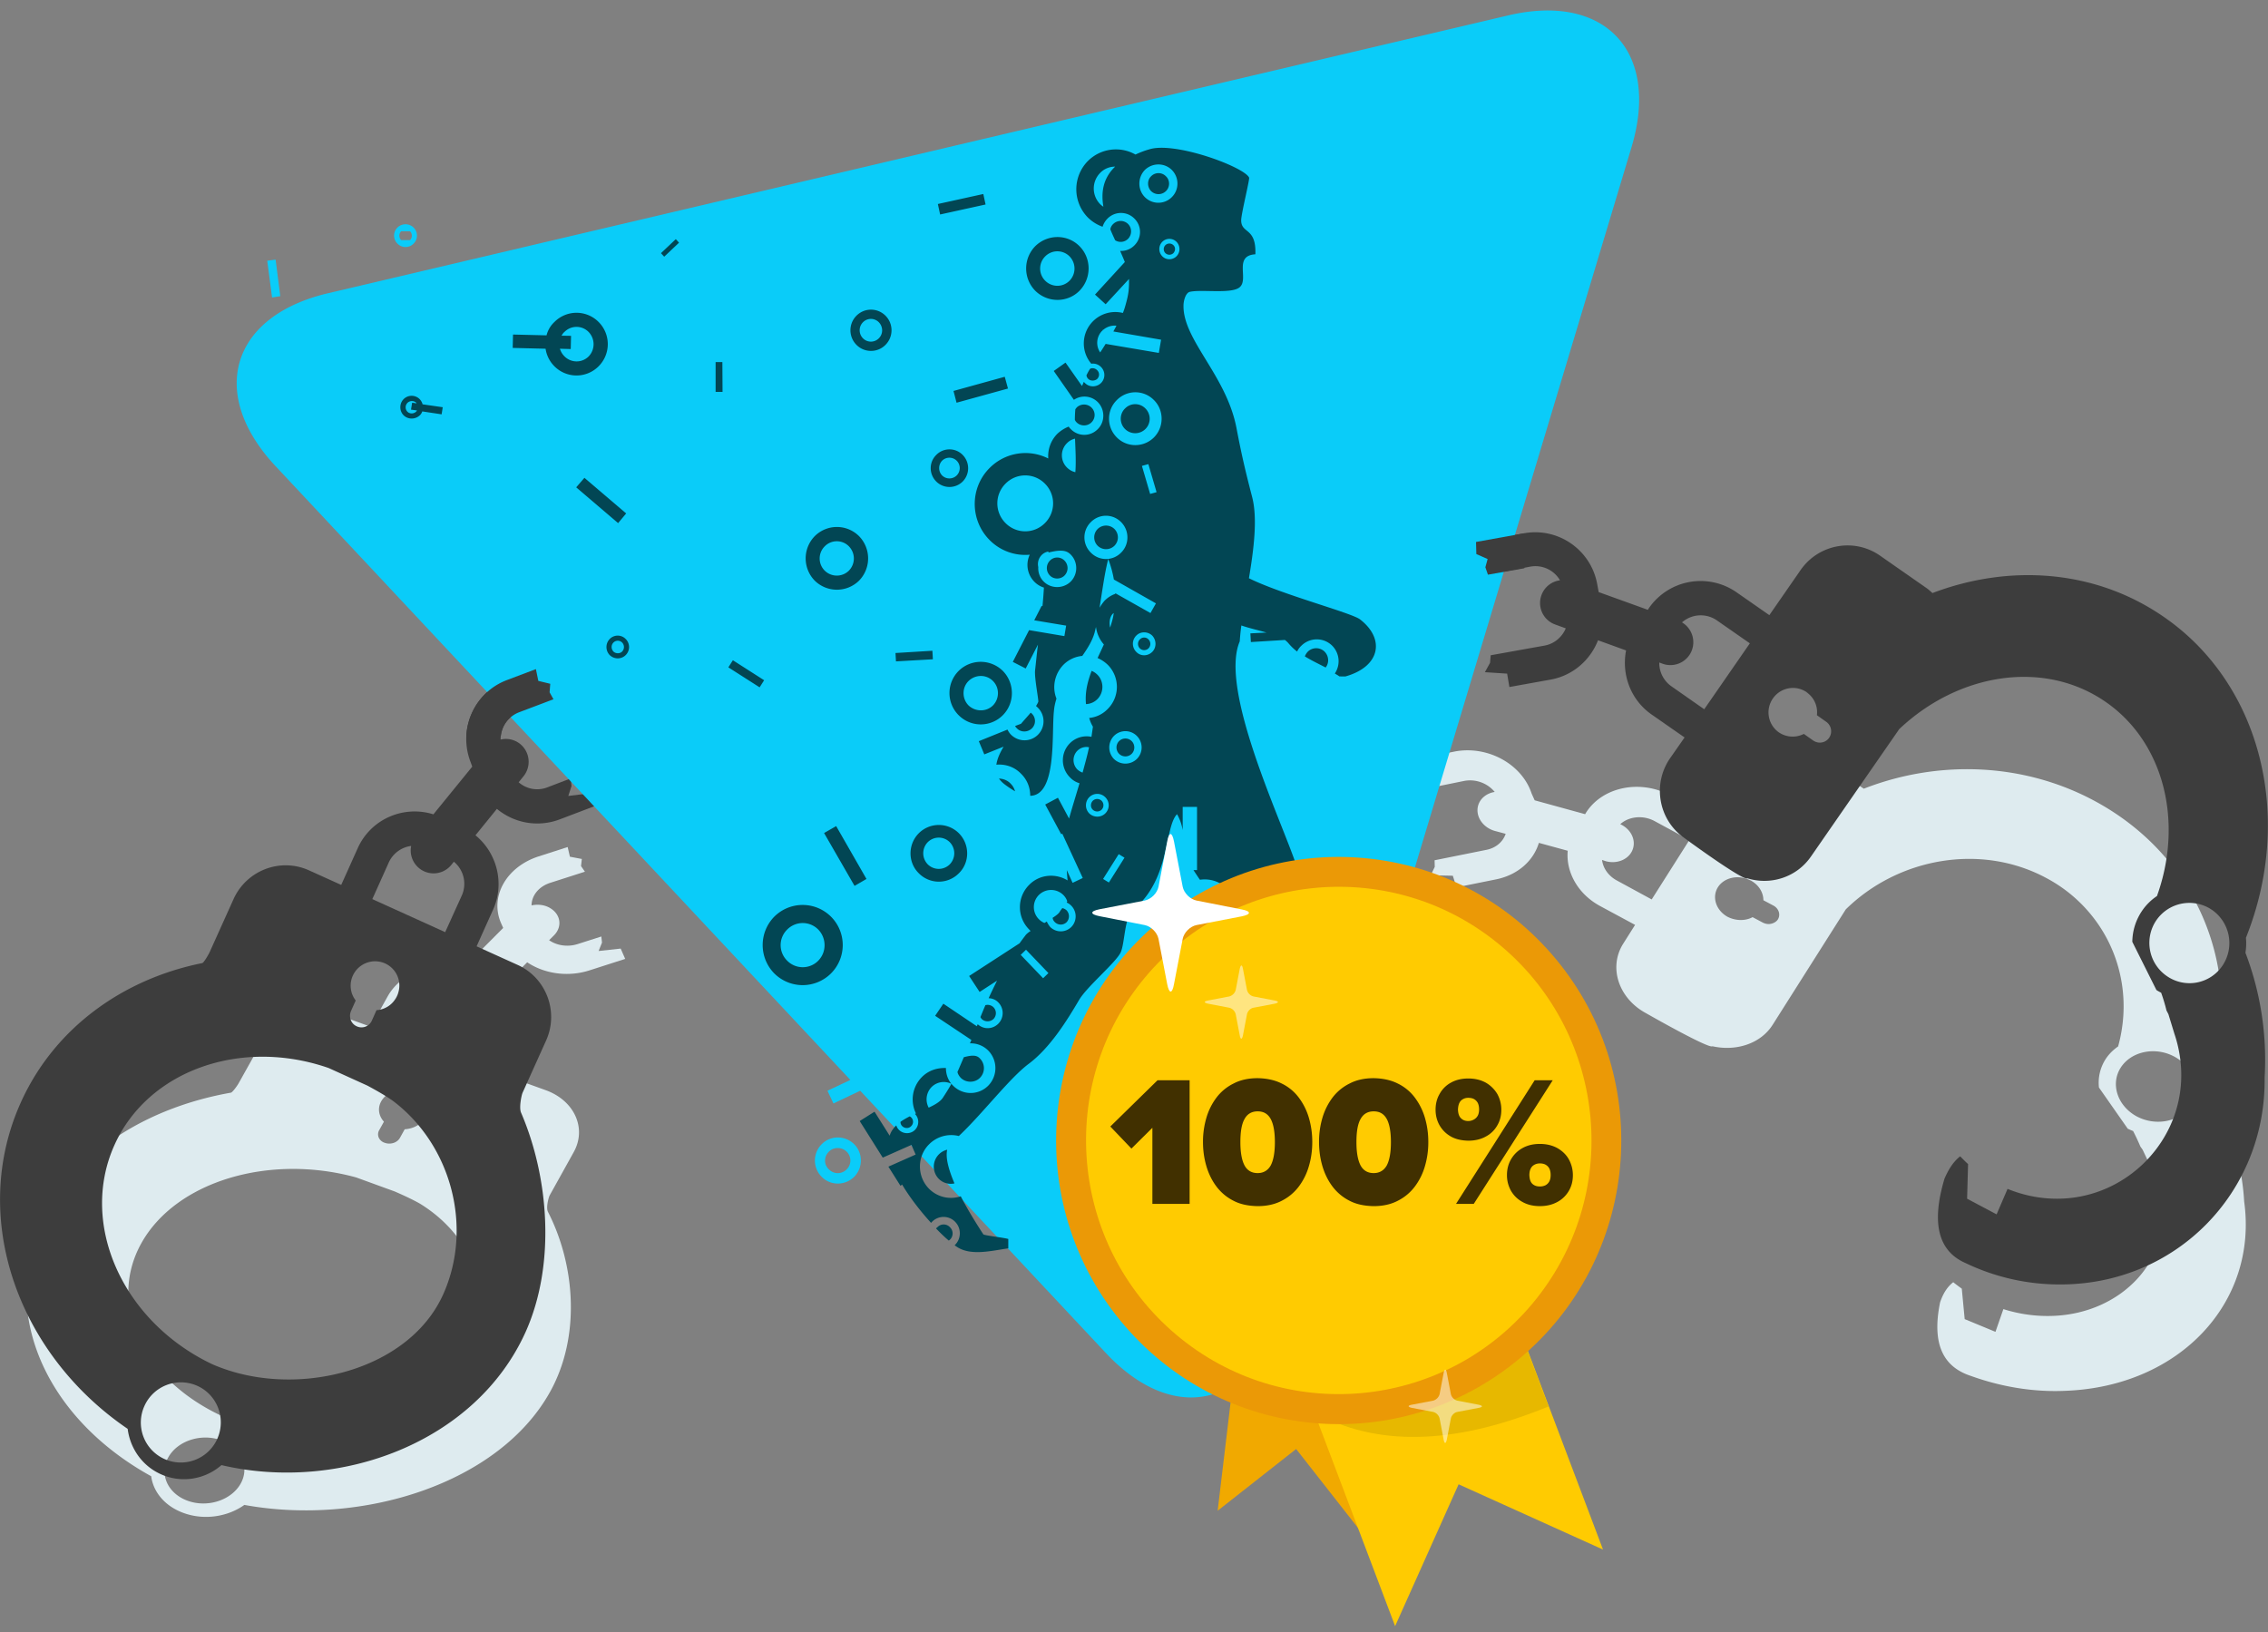 <svg xmlns="http://www.w3.org/2000/svg" width="214" height="154" fill="none" viewBox="0 0 214 154"><rect x="0" y="0" width="214" height="154" fill="#808080" stroke="none"/><path fill="#DEEBEF" fill-rule="evenodd" d="M51.89 131.359c2.934-5.262 2.372-12.044-.198-17.032-.183-.411.076-1.339.167-1.521l2.266-4.076c1.262-2.25.091-4.866-2.616-5.855l-3.832-1.384 1.597-2.859c1.155-2.068.425-4.41-1.582-5.763l2.053-2.068c1.582 1.064 3.802 1.43 5.885.76l3.361-1.08-.426-.973-2.083.228.32-.79-.062-.579-2.235.715c-.958.304-1.977.137-2.692-.365l.472-.471c.76-.776.638-1.886-.274-2.494-.532-.365-1.217-.456-1.855-.32 0-.912.669-1.779 1.764-2.129l3.27-1.049-.366-.532.076-.67-1.125-.212-.213-.913-2.737.882c-3.072.989-4.654 3.833-3.528 6.342l.182.41-3.726 3.741c-2.798-.684-5.915.441-7.178 2.723l-1.596 2.859-3.011-1.095c-2.692-.974-5.901.06-7.148 2.311l-2.281 4.076c-.152.289-.608.897-.745.927-7.513 1.324-14.022 5.201-17.26 11.011-4.974 8.927-.61 19.481 9.732 25.183.198 1.491 1.293 2.829 3.057 3.468 1.961.714 4.182.349 5.733-.761 11.117 2.023 24.013-2.007 28.833-10.645zm-29.595 2.829c-8.379-3.209-12.394-10.706-8.957-16.881 3.27-5.855 12.09-8.455 20.272-6.204l3.635 1.323c.912.395 1.81.821 2.387 1.155 5.444 3.346 7.452 9.733 4.517 14.98-3.392 6.068-14.28 8.303-21.854 5.627zm-4.592 7.421c-1.886-.684-2.707-2.525-1.825-4.091.882-1.582 3.117-2.296 5.003-1.612 1.886.684 2.707 2.525 1.825 4.091-.882 1.566-3.117 2.296-5.003 1.612zm27.054-41.182l-6.828-2.479 1.581-2.859c.411-.73 1.232-1.201 2.13-1.308-.153.624.075 1.293.714 1.719.913.608 2.266.486 3.042-.29l.228-.242c.897.608 1.232 1.672.715 2.615l-1.582 2.844zm-4.608 5.003c.532-.958-.547.958 0 0zm-1.962 1.126l-.456.821c-.258.456-.897.654-1.43.456a.909.909 0 01-.562-.487.776.776 0 01.03-.684l.457-.821c-.487-.532-.624-1.262-.259-1.916.532-.958 1.901-1.399 3.057-.989 1.14.411 1.642 1.536 1.11 2.494-.365.669-1.125 1.08-1.947 1.126z" clip-rule="evenodd"/><path fill="#3D3D3D" fill-rule="evenodd" d="M49.593 125.687c2.859-6.372 2.205-14.615-.441-20.728-.183-.502.06-1.627.152-1.84l2.22-4.928c1.232-2.722.016-5.93-2.691-7.147l-3.863-1.749 1.551-3.452c1.125-2.494.365-5.368-1.657-7.026l2.022-2.494a5.961 5.961 0 005.9 1.004l3.361-1.278-.44-1.201-2.084.258.304-.942-.076-.715-2.22.851a2.645 2.645 0 01-2.692-.486l.456-.563a2.168 2.168 0 00-.304-3.041 2.14 2.14 0 00-1.855-.426c-.015-1.11.639-2.16 1.733-2.57l3.255-1.232-.365-.654.06-.806-1.125-.274-.228-1.11-2.737 1.034c-3.057 1.156-4.608 4.593-3.452 7.665l.182.502-3.665 4.501c-2.813-.882-5.915.441-7.147 3.209L32.196 83.5l-3.027-1.369c-2.707-1.232-5.9-.015-7.132 2.707l-2.22 4.927c-.152.35-.609 1.095-.73 1.11-7.498 1.506-13.96 6.13-17.124 13.155-4.866 10.797-.35 23.693 10.083 30.795.228 1.81 1.338 3.468 3.117 4.274 1.977.897 4.197.486 5.733-.852 11.132 2.6 23.983-2.114 28.697-12.561zm-29.594 3.026c-8.425-4.015-12.561-13.2-9.2-20.667 3.178-7.072 11.983-10.128 20.21-7.269l3.65 1.657c.913.487 1.825 1.019 2.418 1.445 5.505 4.152 7.589 11.938 4.73 18.279-3.316 7.346-14.189 9.916-21.808 6.555zm-4.486 8.957a3.774 3.774 0 01-1.886-5.003 3.776 3.776 0 014.988-1.901c1.901.851 2.738 3.102 1.886 5.003a3.768 3.768 0 01-4.988 1.901zm26.492-49.713l-6.874-3.118 1.55-3.452a2.706 2.706 0 012.115-1.566c-.152.76.106 1.566.745 2.098.928.76 2.281.624 3.041-.304l.244-.304a2.702 2.702 0 01.745 3.194l-1.566 3.452zm-4.532 6.022c.517-1.156-.533 1.156 0 0zm-1.947 1.338l-.441.989c-.243.547-.882.79-1.43.532a1.05 1.05 0 01-.562-.608 1.14 1.14 0 01.03-.837l.441-.988a2.278 2.278 0 01-.273-2.342 2.306 2.306 0 013.041-1.156 2.287 2.287 0 011.14 3.041 2.272 2.272 0 01-1.946 1.37z" clip-rule="evenodd"/><path fill="#DEEBEF" fill-rule="evenodd" d="M185.943 129.823c-2.539-.836-3.695-2.935-2.889-6.904v-.015c.259-.761.624-1.43 1.247-1.917.259.213.532.411.806.609l.274 2.874 2.904 1.201.746-2.144c1.49.472 3.087.7 4.683.639 6.525-.243 11.269-5.353 10.22-11.162a9.922 9.922 0 00-1.004-2.92l-.76-1.597-.213-.304a21.05 21.05 0 00-.684-1.46c-.152-.061-.305-.122-.457-.198-.015 0-.03-.015-.045-.015l-2.722-3.893a4.117 4.117 0 01.608-2.646c.319-.502.73-.898 1.201-1.232 1.11-4 .411-8.151-1.825-11.451a13.767 13.767 0 00-4.927-4.426c-6.159-3.33-13.991-1.931-18.948 2.95l-6.889 10.874c-1.126 1.794-3.452 2.54-5.688 2.038-.335.273-6.265-3.118-6.265-3.118-2.601-1.399-3.559-4.334-2.16-6.554l1.125-1.78-3.3-1.779c-2.113-1.14-3.239-3.224-3.056-5.216l-2.722-.745c-.502 1.673-1.962 3.01-4 3.437l-3.771.76-.35-1.095-2.084-.046.381-.79-.016-.624 4.912-.988c.898-.183 1.551-.776 1.795-1.506l-1.019-.274c-1.141-.319-1.855-1.383-1.582-2.387.198-.7.822-1.171 1.567-1.293a3.022 3.022 0 00-2.905-1.034l-3.878.79-.319-.607.121-.685-1.094-.38-.153-.988 4.395-.898c3.103-.623 6.388 1.14 7.315 3.954l.289.639 4.76 1.308.091-.152c1.552-2.433 5.125-3.163 7.969-1.612l3.285 1.78 2.433-3.848c1.414-2.22 4.654-2.875 7.254-1.475l4.699 2.54c.198.106.38.242.563.364 6.919-2.707 14.994-2.524 21.838 1.186 3.315 1.795 6.007 4.228 7.969 7.041a21.72 21.72 0 012.904 19.207c.091.411.137.822.107 1.247 1.825 3.24 2.874 6.783 3.072 10.266 1.323 9.535-6.099 17.473-16.881 17.868-3.056.137-6.113-.395-8.927-1.414zm20.744-25.518c.973-1.551.304-3.604-1.506-4.593-1.81-.988-4.091-.517-5.079 1.034-.989 1.551-.304 3.604 1.505 4.593 1.825.973 4.106.502 5.08-1.034zM155.848 84.87l3.558-5.612-3.284-1.78c-1.095-.592-2.434-.44-3.24.29.928.426 1.46 1.353 1.217 2.25-.274 1.004-1.43 1.552-2.57 1.248l-.365-.122c.091.76.578 1.49 1.384 1.931l3.3 1.795zm9.52 1.672l.943.502c.258.137.547.183.806.122.258-.06.501-.198.638-.41.274-.442.092-1.035-.426-1.308l-.942-.502c0-.7-.396-1.4-1.126-1.825a.112.112 0 00-.061-.03c-.015-.016-.03-.016-.045-.016-1.095-.578-2.464-.289-3.057.639-.593.943-.182 2.19.913 2.798.79.395 1.688.395 2.357.03zm-.092-3.421c.426.228.229.122 0 0zm-.121-.061s.015 0 0 0c.015.015.03.015.045.03-.015-.015-.03-.03-.045-.03zm0 0c-.015-.015-.015-.015 0 0 .015 0 .03.015.045.03-.015-.015-.03-.03-.045-.03zm.045.015c-.167-.091-.197-.106-.045-.03.015.015.03.03.045.03zm-.045-.015c-.152-.076-.213-.122-.244-.122.046.016.122.046.244.122zm-.259-.137s.015 0 .015.015l-.015-.015z" clip-rule="evenodd"/><path fill="#3D3D3D" fill-rule="evenodd" d="M185.487 119.193c-2.433-1.049-3.345-3.498-2.022-7.938v-.016c.365-.836.806-1.596 1.49-2.129.243.244.487.502.745.73l-.091 3.27 2.783 1.475 1.034-2.403c1.445.593 3.026.928 4.653.928 6.616.015 12.045-5.581 11.725-12.212a12.268 12.268 0 00-.638-3.36l-.563-1.84-.182-.35a16.446 16.446 0 00-.502-1.673c-.137-.076-.289-.152-.426-.243-.015-.016-.03-.016-.03-.031l-2.266-4.532a5.293 5.293 0 01.958-2.98 5.19 5.19 0 011.368-1.339c1.612-4.47 1.445-9.23-.395-13.063-.989-2.068-2.464-3.878-4.41-5.231-5.794-4.046-13.885-2.783-19.511 2.54l-8.334 12.028c-1.369 1.977-3.817 2.723-5.992 2.053-.38.29-5.946-3.801-5.946-3.801-2.448-1.704-3.042-5.08-1.354-7.528l1.369-1.962-3.102-2.16c-1.992-1.383-2.859-3.786-2.418-6.052l-2.646-.958c-.73 1.87-2.373 3.33-4.471 3.71l-3.893.7-.213-1.262-2.099-.137.487-.882.061-.715 5.079-.912c.927-.167 1.657-.806 2.007-1.627l-1.003-.365a2.153 2.153 0 01-1.293-2.768 2.15 2.15 0 011.749-1.4 2.683 2.683 0 00-2.798-1.292l-4 .76-.243-.699.213-.776-1.065-.471-.03-1.14 4.547-.822c3.224-.578 6.311 1.582 6.889 4.806l.137.745 4.638 1.673.106-.168a5.933 5.933 0 018.258-1.49l3.102 2.16 2.951-4.258c1.703-2.449 5.064-3.057 7.497-1.354l4.425 3.087c.183.137.35.29.517.441 7.33-2.783 15.451-2.205 21.899 2.297 3.133 2.174 5.52 5.048 7.163 8.333 3.224 6.463 3.482 14.493.517 21.899.046.471.03.943-.046 1.414a28.357 28.357 0 011.81 11.771c.137 10.858-8.364 19.542-19.298 19.526a20.485 20.485 0 01-8.897-2.007zm24.195-28.043a3.813 3.813 0 00-.942-5.277 3.784 3.784 0 00-5.262.943 3.795 3.795 0 00.943 5.262 3.748 3.748 0 005.261-.928zm-48.877-24.225l4.304-6.22-3.102-2.16a2.672 2.672 0 00-3.3.183 2.176 2.176 0 01.943 2.6 2.164 2.164 0 01-2.753 1.308l-.334-.121a2.688 2.688 0 001.155 2.25l3.087 2.16zm9.399 2.326l.882.624c.243.167.532.228.806.183a1.06 1.06 0 00.699-.442 1.091 1.091 0 00-.273-1.505l-.882-.624a2.276 2.276 0 00-.883-2.098c-.03-.03-.06-.046-.076-.061-.015 0-.015-.015-.015-.015-1.034-.715-2.463-.441-3.178.593a2.299 2.299 0 00.578 3.209 2.314 2.314 0 002.342.136zm.41-3.847c.274.198.168.122 0 0zm-.061-.03c.016.015.046.03.061.045-.015-.015-.03-.03-.061-.045zm-.076-.061c.031.015.046.045.076.06-.03-.03-.045-.045-.076-.06zm-.015-.015l-.015-.016c-.03-.015-.015 0 .015.016.015.015.015.015.031.015-.016 0-.031-.015-.031-.015zm0 .015c0-.015 0-.015 0 0 0 0 .015 0 0 0 .015 0 .015 0 0 0zm-.03-.03c.015.015.03.015.03.03 0 0 .015 0 .015.015-.015-.03-.03-.03-.045-.046zm.015.015c.015 0 .015 0 0 0 .015 0 0 0 0 0zm0-.016c0 .016 0 .016 0 0 0 .016 0 .016 0 0 0 .016 0 .016 0 0zm-.015 0c-.015-.015-.031-.015-.046-.03a1.707 1.707 0 00-.182-.122c.045.016.106.076.228.152zm-.046-.03l.031.015s.015 0 .015.015c-.015-.015-.031-.015-.046-.03zm0 0c-.061-.046-.061-.046.031.015l-.031-.015zm-.198-.137s.016 0 .016.015l-.016-.015z" clip-rule="evenodd"/><path fill="#0ACCF9" fill-rule="evenodd" d="M104.34 127.664l-23.176-24.743-2.525 1.201-.562-1.201 2.16-1.019L26.02 44.007c-6.432-6.858-4.227-14.173 4.912-16.333L142.298 1.456c9.14-2.159 14.356 3.407 11.649 12.425L120.901 123.77c-2.722 9.018-10.128 10.767-16.561 3.894zm-26.81-16.622a2.166 2.166 0 010-3.072c.836-.852 2.204-.852 3.071 0 .837.836.837 2.22 0 3.072-.867.851-2.235.851-3.072 0zm2.356-.7a1.166 1.166 0 000-1.673c-.471-.456-1.231-.456-1.672 0-.487.472-.487 1.232 0 1.673a1.165 1.165 0 001.672 0zM25.672 28.07l-.457-3.468.791-.106.441 3.452-.775.122zm11.831-5.08a1.065 1.065 0 010-1.52 1.091 1.091 0 011.52 0c.427.425.427 1.11 0 1.52-.41.426-1.11.426-1.52 0zm1.186-1.17h-.836a.597.597 0 000 .836h.836a.597.597 0 000-.837z" clip-rule="evenodd"/><path fill="#024654" fill-rule="evenodd" d="M124.034 117.353c-.441-.563-.609-1.384-.654-2.312l1.353.685.609-1.217-2.008-.988c.015-.365.015-.7.015-1.05a2.87 2.87 0 01-2.068-.882c-1.156-1.14-1.156-3.011 0-4.167.244-.243.517-.425.791-.578-.365-.745-.76-1.444-1.141-2.144l.928.745.852-1.079-3.513-2.799a23.212 23.212 0 01-.715-1.535c-.7.456-1.658.395-2.266-.229-.715-.684-.715-1.84 0-2.54a1.697 1.697 0 011.201-.516c-.06-.365-.136-.73-.182-1.11-.106-.791-.046-1.734.03-2.662l-1.688.593-.273-.806.912.517 1.125-1.992.092-.03c0-.061.015-.122.015-.168l1.703-2.995-1.186-.685-.684 1.217c-.168-.38-.487-.882-.913-1.445a3.014 3.014 0 00-.578-3.33 3.016 3.016 0 00-2.57-.837c-.213-.304-.41-.608-.608-.912h.334V76.14h-1.353v2.19a4.583 4.583 0 00-.532-1.505c-1.217 1.247-.609 6.144-4.137 9.018-.836.684-.775 3.072-1.171 4-.425.958-3.178 3.224-3.938 4.516-1.111 1.886-2.707 4.486-4.73 6.007-1.81 1.338-4.41 4.76-6.615 6.828a2.945 2.945 0 00-2.814.791c-1.14 1.141-1.14 3.026 0 4.182a2.923 2.923 0 002.996.715c.822 1.581 1.764 3.026 2.13 3.589.06.106 2.022.319 2.356.441v.882c-1.475.198-3.528.76-4.866-.152-.06-.046-.137-.091-.198-.137l.046-.046a1.55 1.55 0 000-2.174 1.523 1.523 0 00-2.175 0 .62.62 0 00-.09.106c-.959-1.049-1.978-2.342-2.738-3.619l-.152.121-1.14-1.809 2.57-1.141-.396-.912-2.707 1.201-2.175-3.452 1.4-.882 1.429 2.266c.06-.213.167-.426.304-.608.091-.122.198-.259.32-.365a.944.944 0 00.258.425c.41.411 1.095.411 1.505 0a1.073 1.073 0 000-1.505l.092-.046a2.996 2.996 0 01.547-3.421c.624-.639 1.46-.898 2.281-.867 0 .608.213 1.216.684 1.673a2.332 2.332 0 003.3 0 2.369 2.369 0 000-3.33 2.314 2.314 0 00-1.718-.67l.137-.32-3.422-2.28.776-1.141 3.163 2.129c.015-.06.06-.122.076-.198.547.517 1.4.502 1.947-.045a1.432 1.432 0 000-2.008 1.282 1.282 0 00-.913-.395c.243-.548.517-1.095.791-1.658L92.433 93.6l-.989-1.506 4.76-3.087c.183-.258.365-.502.563-.76.076-.107.243-.244.486-.41a.43.43 0 01-.152-.138 2.974 2.974 0 010-4.197c.974-1.004 2.494-1.125 3.635-.426a17.338 17.338 0 01-.076-.973l.547 1.201.958-.456-1.931-4.182-.106.046-1.506-2.799 1.201-.638 1.05 1.962c.304-1.08.654-2.206.988-3.331a1.996 1.996 0 01-.912-.563 2.276 2.276 0 010-3.208 2.233 2.233 0 012.038-.609c.045-.32.091-.623.136-.958a3.182 3.182 0 01-.349-.821 2.791 2.791 0 001.733-.836 2.947 2.947 0 000-4.198 3.271 3.271 0 00-.943-.623l.594-1.278a3.113 3.113 0 01-.746-1.657c-.045.197-.091.38-.136.562-.213.746-.654 1.46-1.156 2.175a2.866 2.866 0 00-1.78.837c-.851.882-1.08 2.144-.654 3.193-.121.38-.212.776-.243 1.186-.228 2.16.304 7.939-2.235 7.984 0-.76-.274-1.505-.867-2.083-.624-.654-1.49-.928-2.327-.852.076-.547.335-1.125.684-1.703l-1.824.73-.517-1.247 2.707-1.095c.076.167.197.35.334.487.715.7 1.84.7 2.54 0s.7-1.84 0-2.54c-.061-.06-.122-.122-.183-.167a2.6 2.6 0 00.213-.396c.046-.167-.365-2.22-.304-2.95.091-.79.167-1.627.274-2.448l-1.156 2.25-1.217-.623 1.536-2.996 3.331.563.167-.989-3.011-.502.7-1.368.076.045c.06-.608.106-1.201.136-1.764a2.142 2.142 0 01-.897-.547 2.26 2.26 0 01-.44-2.555 4.72 4.72 0 01-3.788-1.384c-1.87-1.886-1.87-4.927 0-6.798a4.764 4.764 0 015.536-.897 2.996 2.996 0 01.852-2.327 3.407 3.407 0 011.079-.684c.046.091.122.167.198.243.7.715 1.84.715 2.54 0 .699-.684.699-1.855 0-2.555a1.776 1.776 0 00-2.251-.213l-1.901-2.722 1.11-.79 1.551 2.205c.076-.137.122-.274.183-.396a.41.41 0 00.106.122c.411.41 1.08.41 1.506 0a1.064 1.064 0 000-1.52 1.06 1.06 0 00-.913-.305 2.953 2.953 0 01.152-4 2.974 2.974 0 012.829-.79 6.8 6.8 0 00.274-.837c.258-.928.319-1.399.304-2.372l-2.205 2.387-1.004-.912 2.814-3.072c-.122-.32-.289-.684-.441-1.05a1.74 1.74 0 001.338-.516c.715-.7.715-1.84 0-2.54-.7-.7-1.825-.7-2.525 0-.228.228-.38.487-.471.776a3.791 3.791 0 01-1.384-.867 3.8 3.8 0 010-5.338 3.742 3.742 0 014.486-.608c.396-.183.806-.35 1.293-.487 2.403-.776 8.942 1.642 9.429 2.661.076.137-.7 3.224-.746 3.985-.03 1.368 1.43.638 1.339 3.254-2.084.122-.593 2.342-1.476 3.102-.76.67-3.604.183-4.714.441-.38.092-.593.806-.593 1.323-.03 3.24 4.06 6.585 5.003 11.543.472 2.479.837 4.045 1.475 6.494.518 1.992.168 4.866-.304 7.664 3.087 1.536 9.657 3.255 10.478 3.878 2.373 1.825 1.947 4.44-1.353 5.383-.031.016-.578 0-.593 0-.137-.106-.289-.182-.426-.273a2.074 2.074 0 00-.243-2.616 2.065 2.065 0 00-2.92 0 1.74 1.74 0 00-.396.547 5.2 5.2 0 01-.836-.805 1.971 1.971 0 00-.319-.29l-3.209.198-.046-.82 1.521-.077c-.806-.228-1.688-.426-2.372-.67-.076.548-.122 1.05-.153 1.506-1.931 4.502 3.772 16.531 5.293 20.987 1.46 4.288 3.619 13.808 3.969 18.34.456 5.87.137 12.501 5.459 14.934 1.141.532 4 .198 5.156 1.338.137.654-.274 1.156-.441 1.779-.685.776-11.862.198-12.379-.547zm-35.708-1.43c.046-.06.077-.106.122-.121a.801.801 0 011.186 0 .809.809 0 010 1.171c-.03.03-.076.061-.106.091-.365-.304-.776-.7-1.202-1.141zm28.895-3.817l-3.407-1.733.38-.776 3.407 1.734-.38.775zm-28.636-.867a1.641 1.641 0 01.79-2.752c-.182.791.168 1.962.685 3.178a1.589 1.589 0 01-1.475-.426zm34.399-2.296a9.83 9.83 0 00-.349-.882 1.453 1.453 0 00-.426.304 1.616 1.616 0 000 2.297c.319.319.73.471 1.125.486-.03-.836-.106-1.597-.35-2.205zm-37.851-2.676a.552.552 0 01-.167-.411c.273-.198.578-.365.867-.517a.435.435 0 01.136.091.571.571 0 010 .837c-.212.228-.593.228-.836 0zm3.817-2.662c.289-.441.563-.867.821-1.338a1.625 1.625 0 00-1.87.304 1.662 1.662 0 00-.274 1.947c.593-.274 1.08-.563 1.323-.913zm1.703-1.901c-.243-.258-.365-.578-.274-.638l.563-1.308c.943-.259 1.278-.137 1.521.121a1.294 1.294 0 010 1.825c-.487.487-1.308.487-1.81 0zm27.511-2.448a22.172 22.172 0 01-.548-1.703.973.973 0 00-.836.289 1 1 0 000 1.399c.38.365.988.38 1.384.015zm3.391.182l1.475-2.326-.532-.35-1.46 2.342.517.334zM92.63 96.154a1.256 1.256 0 01-.121-.183c.152-.365.304-.745.471-1.125a.787.787 0 01.76.197.79.79 0 010 1.11.819.819 0 01-1.11 0zm28.119-.517a2.02 2.02 0 00.639-2.783 2.008 2.008 0 00-2.783-.654c-.958.593-1.232 1.855-.639 2.813.578.928 1.825 1.217 2.783.624zm-2.023-1.141a1.098 1.098 0 01.35-1.536 1.119 1.119 0 011.551.365c.32.517.168 1.217-.35 1.536a1.14 1.14 0 01-1.551-.365zM73.058 91.85a3.819 3.819 0 010-5.353 3.79 3.79 0 015.353 0 3.79 3.79 0 010 5.353 3.79 3.79 0 01-5.353 0zm42.11.502l-.107-.304.335-.107-.228.41zm-16.744-.046l.502-.486-2.114-2.206-.501.487 2.113 2.205zm15.755-.152l-3.786-.973.213-.882 3.801.988-.228.867zm-36.97-1.505c.792-.806.792-2.114 0-2.936a2.056 2.056 0 00-2.934 0 2.056 2.056 0 000 2.936 2.056 2.056 0 002.935 0zm23.877-3.179a1.433 1.433 0 00-.441-2.311c.03-.03.03-.076.06-.107a1.513 1.513 0 00-.38-.608 1.643 1.643 0 00-2.296 0 1.616 1.616 0 000 2.296c.152.152.335.274.517.35.06-.03.137-.076.228-.137.076.183.183.35.32.517a1.414 1.414 0 001.992 0zm-1.552-.456a.674.674 0 01-.212-.41c.334-.214.593-.411.684-.594.03-.06.122-.182.228-.32a.831.831 0 01.411.214.82.82 0 010 1.11.79.79 0 01-1.11 0zm13.307-.228c-.593-.593-.593-1.567-.03-2.099 1.307-.365 1.703-.213 2.022.107.32.319.472.73.107 2.022-.548.563-1.506.563-2.099-.03zm1.658-.487a.827.827 0 000-1.186.835.835 0 00-1.171 0 .826.826 0 000 1.186.809.809 0 001.171 0zm-33.867-2.707l-2.875-4.988 1.14-.654 2.86 4.988-1.126.654zm23.997-.32l1.475-2.341-.547-.335-1.475 2.342.547.335zm-17.93-.866c-1.049-1.019-1.049-2.737 0-3.787a2.68 2.68 0 013.772 0c1.05 1.05 1.05 2.768 0 3.787a2.653 2.653 0 01-3.772 0zm2.92-.852a1.497 1.497 0 000-2.083 1.469 1.469 0 00-2.083 0 1.497 1.497 0 000 2.083 1.469 1.469 0 002.083 0zm14.675-4.805a1.064 1.064 0 000-1.52 1.064 1.064 0 00-1.52 0 1.092 1.092 0 000 1.52c.425.41 1.11.41 1.52 0zm-1.186-.35c-.228-.213-.228-.593 0-.836a.597.597 0 01.837 0 .597.597 0 010 .836.597.597 0 01-.837 0zm-8.273-2.357a2.594 2.594 0 01-.578-.578c.411.015.806.167 1.095.472.213.212.35.456.426.73a9.055 9.055 0 01-.943-.624zm7.923-3.528c-.38-.091-.806.03-1.11.334a1.259 1.259 0 000 1.75c.152.136.32.243.502.303.213-.79.441-1.596.608-2.387zm4.517 1.095a1.533 1.533 0 000-2.16 1.524 1.524 0 00-2.175 0 1.563 1.563 0 000 2.16 1.552 1.552 0 002.175 0zm-1.688-.487a.855.855 0 010-1.186.844.844 0 011.201 0c.32.32.32.867 0 1.186a.844.844 0 01-1.201 0zm-9.626-2.388a.862.862 0 01-.183-.228l.563-.213c.32-.38.639-.714.912-1.049.03.03.076.061.107.091a.973.973 0 010 1.4c-.396.38-1.034.38-1.4 0zm-5.505-1.246a2.955 2.955 0 010-4.183 2.965 2.965 0 014.166 0c1.141 1.156 1.141 3.042 0 4.182a2.937 2.937 0 01-4.166 0zm3.239-.928c.623-.639.623-1.673 0-2.297-.624-.638-1.658-.638-2.312 0-.623.624-.623 1.658 0 2.297.654.623 1.688.623 2.312 0zm9.307-3.255c.197.076.38.198.547.365.624.624.624 1.658 0 2.297a1.59 1.59 0 01-1.079.471c-.107-1.125.152-2.129.532-3.133zm-31.328 1.552l-2.95-1.886.426-.67 2.95 1.886-.426.67zm51.447-2.92a1.33 1.33 0 01.274-.441 1.13 1.13 0 011.597 0c.395.41.441 1.049.091 1.49-.669-.35-1.323-.654-1.962-1.05zm-38.581.471l-.046-.79 3.483-.214.045.806-3.482.198zm-27.009-.593a1.093 1.093 0 010-1.52 1.047 1.047 0 011.506 0 1.065 1.065 0 010 1.52c-.41.41-1.08.41-1.506 0zm51.189-.304c.41-.41.41-1.095 0-1.536-.426-.41-1.11-.41-1.506 0a1.083 1.083 0 000 1.536c.396.426 1.08.426 1.506 0zm-50.018-.03a.615.615 0 000-.852.578.578 0 00-.82 0c-.229.243-.229.593 0 .852.227.212.607.212.82 0zm48.847-.305a.597.597 0 010-.836.553.553 0 01.821 0 .597.597 0 010 .836.578.578 0 01-.821 0zm-2.464-3.33c-.334.228-.471.821-.334 1.369.152-.487.304-1.004.334-1.37zm3.468 0l.517-.912-3.97-2.251a10.195 10.195 0 00-.532-1.932c-.365 1.445-.563 3.057-.821 4.593a4.79 4.79 0 01.471-.654 2.61 2.61 0 011.019-.654v-.06l3.316 1.87zm-31.678-3.057a3.002 3.002 0 010-4.197 2.956 2.956 0 014.182 0 3.002 3.002 0 010 4.197 2.983 2.983 0 01-4.182 0zm24.15.091c.699-.7.699-1.855 0-2.554-.35-.35-.806-.517-2.114-.183l.03-.106a1.18 1.18 0 00-.654.334c-.304.32-.41.73-.319 1.14-.03.487.137.99.517 1.37.684.684 1.84.684 2.54 0zm-1.962-.577a1 1 0 010-1.4.956.956 0 011.384 0c.38.396.38 1.004 0 1.4-.38.38-1.019.38-1.384 0zm-18.964-.457a1.643 1.643 0 000-2.296 1.597 1.597 0 00-2.28 0 1.615 1.615 0 000 2.296 1.625 1.625 0 002.28 0zm25.686-1.703c.791-.776.791-2.083 0-2.874a1.992 1.992 0 00-2.859 0 2.01 2.01 0 000 2.874 1.992 1.992 0 002.859 0zm-2.221-.654a1.122 1.122 0 010-1.566 1.13 1.13 0 011.597 0 1.12 1.12 0 010 1.566 1.13 1.13 0 01-1.597 0zm-4.972-2.129a2.625 2.625 0 000-3.726 2.607 2.607 0 00-3.711 0 2.625 2.625 0 000 3.726 2.607 2.607 0 003.71 0zm-40.27 0l-3.954-3.376.776-.897 3.939 3.36-.76.913zm50.2-2.752l.608-.168-.775-2.646-.608.168.775 2.646zm-20.18-1.171c-.7-.7-.7-1.825 0-2.51.684-.7 1.81-.7 2.494 0a1.79 1.79 0 010 2.51 1.772 1.772 0 01-2.494 0zm1.931-.578a.982.982 0 000-1.384.982.982 0 00-1.384 0 1.011 1.011 0 000 1.384.982.982 0 001.384 0zm11.162-3.468a1.522 1.522 0 00-.76.426 1.615 1.615 0 000 2.297c.228.228.502.38.791.44.076-.942.015-2.053-.031-3.163zm7.452-.121c.958-.974.958-2.555 0-3.513a2.451 2.451 0 00-3.513 0c-.973.958-.973 2.54 0 3.513.958.973 2.54.973 3.513 0zm-2.737-.791c-.533-.532-.533-1.414 0-1.931a1.34 1.34 0 011.931 0 1.366 1.366 0 010 1.93 1.367 1.367 0 01-1.931 0zm-4.563-.624c-.076-.06-.121-.152-.167-.228 0-.35.015-.684.046-1.019.045-.045.076-.09.121-.152a1.002 1.002 0 011.4 0 .974.974 0 010 1.4c-.381.38-1.019.38-1.4 0zm-63.506-.669c-.41-.41-.41-1.11 0-1.52a1.065 1.065 0 011.52 0 1.1 1.1 0 01.274.486l1.901.274-.106.67-1.825-.275a.923.923 0 01-.228.365c-.441.41-1.11.41-1.536 0zm1.186-.35c.03-.03.061-.06.076-.106l-.563-.076.107-.654.426.061c-.016-.015-.03-.03-.03-.046-.214-.228-.609-.228-.837 0a.597.597 0 000 .837c.213.213.593.213.821-.015zM90.257 38l-.288-1.11 4.836-1.338.304 1.11L90.258 38zm-22.734-1.019v-2.813h.638l.016 2.813h-.654zm35.159-1.232a.543.543 0 01-.167-.334c.122-.259.243-.472.35-.624a.594.594 0 01.654.137c.243.228.243.593 0 .837-.243.197-.624.197-.837-.016zm-50.367-1.186a2.938 2.938 0 01-.836-1.657l-3.103-.076.03-1.263 3.164.076a2.57 2.57 0 01.745-1.262 2.937 2.937 0 014.167 0 2.955 2.955 0 010 4.182 2.937 2.937 0 01-4.167 0zm3.224-.927a1.662 1.662 0 000-2.312 1.597 1.597 0 00-2.281 0c-.122.091-.198.228-.274.35l.898.015-.03 1.247-1.02-.03c.076.258.213.502.426.714a1.61 1.61 0 002.281.016zm53.804-.335l.213-1.247-4.501-.776c.091-.182.197-.35.289-.547a1.664 1.664 0 00-1.232.38h-.046l-.015.046c0 .015-.015.03-.046.045a1.617 1.617 0 00-.197 2.053c.182-.273.35-.532.517-.806l5.018.852zm-28.529-.76a1.946 1.946 0 010-2.753 1.928 1.928 0 012.737 0c.76.76.76 1.992 0 2.753-.745.76-1.992.76-2.737 0zm2.114-.624c.41-.41.41-1.08 0-1.505a1.047 1.047 0 00-1.506 0 1.074 1.074 0 000 1.505 1.047 1.047 0 001.506 0zm14.751-4.486a3.002 3.002 0 010-4.197c1.171-1.156 3.042-1.156 4.182 0 1.141 1.155 1.141 3.026 0 4.197-1.14 1.156-3.01 1.156-4.182 0zm3.239-.943a1.642 1.642 0 000-2.296 1.615 1.615 0 00-2.296 0 1.615 1.615 0 000 2.296 1.615 1.615 0 002.296 0zm10.098-2.311a.973.973 0 000-1.354.945.945 0 00-1.353 0 .973.973 0 000 1.354c.365.38.973.38 1.353 0zm-48.345.045l-.304-.334 1.4-1.324.304.335-1.4 1.323zm47.296-.334a.532.532 0 010-.76.542.542 0 01.745 0c.213.197.213.531 0 .76a.542.542 0 01-.745 0zm-4.745-1.217c-.152-.335-.319-.684-.456-1.034a.87.87 0 01.274-.502 1 1 0 011.399 0c.38.38.38 1.004 0 1.4a.974.974 0 01-1.217.136zm-16.515-2.433l-.213-.989 4.288-.943.213.989-4.288.943zm16.515-4.517c-.517 0-1.034.198-1.414.593a2.102 2.102 0 000 2.95c.091.092.197.168.304.244-.228-1.354-.046-2.677 1.11-3.787zm5.353 2.874c.7-.7.7-1.84 0-2.554-.699-.7-1.84-.7-2.555 0-.684.714-.684 1.855 0 2.554a1.79 1.79 0 002.555 0zm-1.962-.562c-.38-.396-.38-1.034 0-1.4a.973.973 0 011.399 0c.396.366.396 1.02 0 1.4a1 1 0 01-1.399 0z" clip-rule="evenodd"/><path fill="#3D3D3D" fill-rule="evenodd" d="M140.397 54.226l-.243-.7.213-.775-1.065-.471-.03-1.14 4.547-.822h.015v3.3l-3.437.608zm-92.568 9.946l2.737-1.034.228 1.11 1.126.274-.061.806.365.654-3.255 1.232a2.695 2.695 0 00-1.718 2.28h-3.254c.106-2.31 1.536-4.455 3.832-5.322z" clip-rule="evenodd"/><path fill="#F1A900" fill-rule="evenodd" d="M128.246 144.316l-5.946-7.589-7.406 5.825 3.452-28.925 13.368 1.612-3.468 29.077z" clip-rule="evenodd"/><path fill="#FFCB01" fill-rule="evenodd" d="M151.255 146.217l-13.626-6.159-5.991 13.382-15.999-42.292 19.542-7.451 16.074 42.52z" clip-rule="evenodd"/><path fill="#E7B800" fill-rule="evenodd" d="M124.399 133.488l17.884-10.934 3.832 10.158c-8.121 3.331-15.481 4-21.716.776z" clip-rule="evenodd"/><path fill="#EB9906" fill-rule="evenodd" d="M108.796 87.44c11.101-9.703 27.951-8.547 37.623 2.6 9.672 11.132 8.516 28.058-2.585 37.76-11.102 9.703-27.951 8.547-37.623-2.6-9.672-11.132-8.517-28.058 2.585-37.76z" clip-rule="evenodd"/><path fill="#FFCB01" fill-rule="evenodd" d="M108.051 92.215c8.47-10.113 23.526-11.436 33.608-2.935 10.083 8.5 11.391 23.602 2.935 33.73-8.47 10.113-23.526 11.436-33.608 2.935-10.083-8.501-11.39-23.617-2.935-33.73z" clip-rule="evenodd"/><path fill="#413000" fill-rule="evenodd" d="M112.248 113.597v-11.665h-3.026l-4.456 4.365 1.992 2.083 1.977-1.961v7.178h3.513zm6.418.213c.866 0 1.627-.168 2.265-.502a4.583 4.583 0 001.612-1.339 5.862 5.862 0 00.958-1.931c.213-.715.32-1.475.32-2.281s-.107-1.551-.32-2.281a5.934 5.934 0 00-.958-1.916 4.404 4.404 0 00-1.612-1.323c-.638-.32-1.399-.487-2.265-.502-.867 0-1.628.167-2.266.502a4.53 4.53 0 00-1.612 1.323 5.934 5.934 0 00-.958 1.916 7.949 7.949 0 00-.32 2.281c0 .806.107 1.551.32 2.281.212.715.532 1.369.958 1.931a4.61 4.61 0 001.612 1.339c.638.334 1.399.486 2.266.502zm0-3.118c-.563 0-.974-.243-1.232-.715-.259-.486-.396-1.216-.396-2.205 0-.988.122-1.718.396-2.19.258-.471.669-.715 1.232-.715.562 0 .958.229 1.231.715.259.472.396 1.202.396 2.19 0 .989-.137 1.719-.396 2.205-.273.472-.684.715-1.231.715zm10.949 3.118c.867 0 1.627-.168 2.266-.502a4.592 4.592 0 001.612-1.339 5.882 5.882 0 00.958-1.931 7.949 7.949 0 00.319-2.281c0-.806-.106-1.551-.319-2.281a5.955 5.955 0 00-.958-1.916 4.412 4.412 0 00-1.612-1.323c-.639-.32-1.399-.487-2.266-.502-.867 0-1.627.167-2.266.502a4.538 4.538 0 00-1.612 1.323 5.955 5.955 0 00-.958 1.916 7.949 7.949 0 00-.319 2.281c0 .806.106 1.551.319 2.281.213.715.532 1.369.958 1.931a4.619 4.619 0 001.612 1.339c.639.334 1.399.486 2.266.502zm0-3.118c-.563 0-.973-.243-1.232-.715-.258-.486-.395-1.216-.395-2.205 0-.988.121-1.718.395-2.19.259-.471.669-.715 1.232-.715s.958.229 1.232.715c.258.472.395 1.202.395 2.19 0 .989-.137 1.719-.395 2.205-.274.472-.685.715-1.232.715zm8.927-3.057c.638 0 1.201-.137 1.657-.395a2.658 2.658 0 001.08-1.049c.259-.442.38-.928.38-1.476a3.06 3.06 0 00-.38-1.49 3.003 3.003 0 00-1.08-1.064c-.471-.259-1.019-.396-1.657-.396-.639 0-1.187.137-1.643.396a2.651 2.651 0 00-1.064 1.064c-.259.441-.38.943-.38 1.49 0 .548.136 1.05.38 1.476.258.441.608.79 1.064 1.049.456.258 1.004.38 1.643.395zm.517 5.962l7.451-11.665h-1.703l-7.421 11.665h1.673zm6.235.212c.639 0 1.186-.136 1.657-.395a2.747 2.747 0 001.08-1.049c.259-.441.38-.928.38-1.475 0-.548-.137-1.05-.38-1.491-.243-.441-.608-.79-1.08-1.064-.471-.259-1.018-.396-1.657-.396s-1.186.137-1.643.396a2.786 2.786 0 00-1.079 1.064c-.259.441-.381.943-.381 1.491 0 .547.137 1.034.381 1.475.258.441.608.791 1.079 1.049.457.259 1.004.395 1.643.395zm-6.752-8.029c-.274 0-.502-.076-.685-.259-.182-.167-.273-.441-.289-.821.016-.395.107-.669.289-.851a.98.98 0 01.685-.259c.182 0 .365.03.517.106a.909.909 0 01.365.35c.091.168.137.38.137.639 0 .243-.046.456-.137.608a.902.902 0 01-.365.35 1.059 1.059 0 01-.517.137zm6.752 6.174c-.289 0-.517-.076-.7-.243-.182-.167-.273-.441-.289-.821 0-.396.107-.669.289-.852.183-.167.426-.259.7-.259.182 0 .365.031.517.107a.896.896 0 01.365.35c.091.167.137.38.137.638 0 .259-.046.457-.137.624a.896.896 0 01-.365.35 1.213 1.213 0 01-.517.106z" clip-rule="evenodd"/><path fill="#fff" fill-rule="evenodd" d="M117.16 85.813l-4.258-.837c-.608-.121-1.186-.7-1.308-1.308l-.821-4.273c-.183-.928-.472-.928-.639 0l-.821 4.273c-.122.609-.7 1.186-1.308 1.308l-4.258.821c-.912.183-.912.472 0 .654l4.258.837c.608.121 1.186.7 1.308 1.308l.821 4.273c.183.927.472.927.639 0l.821-4.273c.122-.609.7-1.187 1.308-1.308l4.258-.822c.912-.182.912-.486 0-.653z" clip-rule="evenodd"/><path fill="#fff" fill-opacity=".5" fill-rule="evenodd" d="M120.262 94.405l-1.992-.38a.85.85 0 01-.608-.609l-.38-1.992c-.076-.426-.213-.426-.305 0l-.38 1.992a.875.875 0 01-.608.609l-1.992.38c-.426.076-.426.213 0 .304l1.992.38a.85.85 0 01.608.608l.38 1.993c.076.425.213.425.305 0l.38-1.993c.061-.288.334-.562.608-.608l1.992-.38c.426-.091.426-.228 0-.304zm19.238 38.14l-1.992-.38a.852.852 0 01-.609-.608l-.38-1.993c-.076-.425-.213-.425-.304 0l-.38 1.993a.878.878 0 01-.609.608l-1.992.38c-.426.076-.426.213 0 .304l1.992.38a.851.851 0 01.609.609l.38 1.992c.076.426.213.426.304 0l.38-1.992c.061-.289.335-.563.609-.609l1.992-.38c.441-.076.441-.213 0-.304z" clip-rule="evenodd"/></svg>